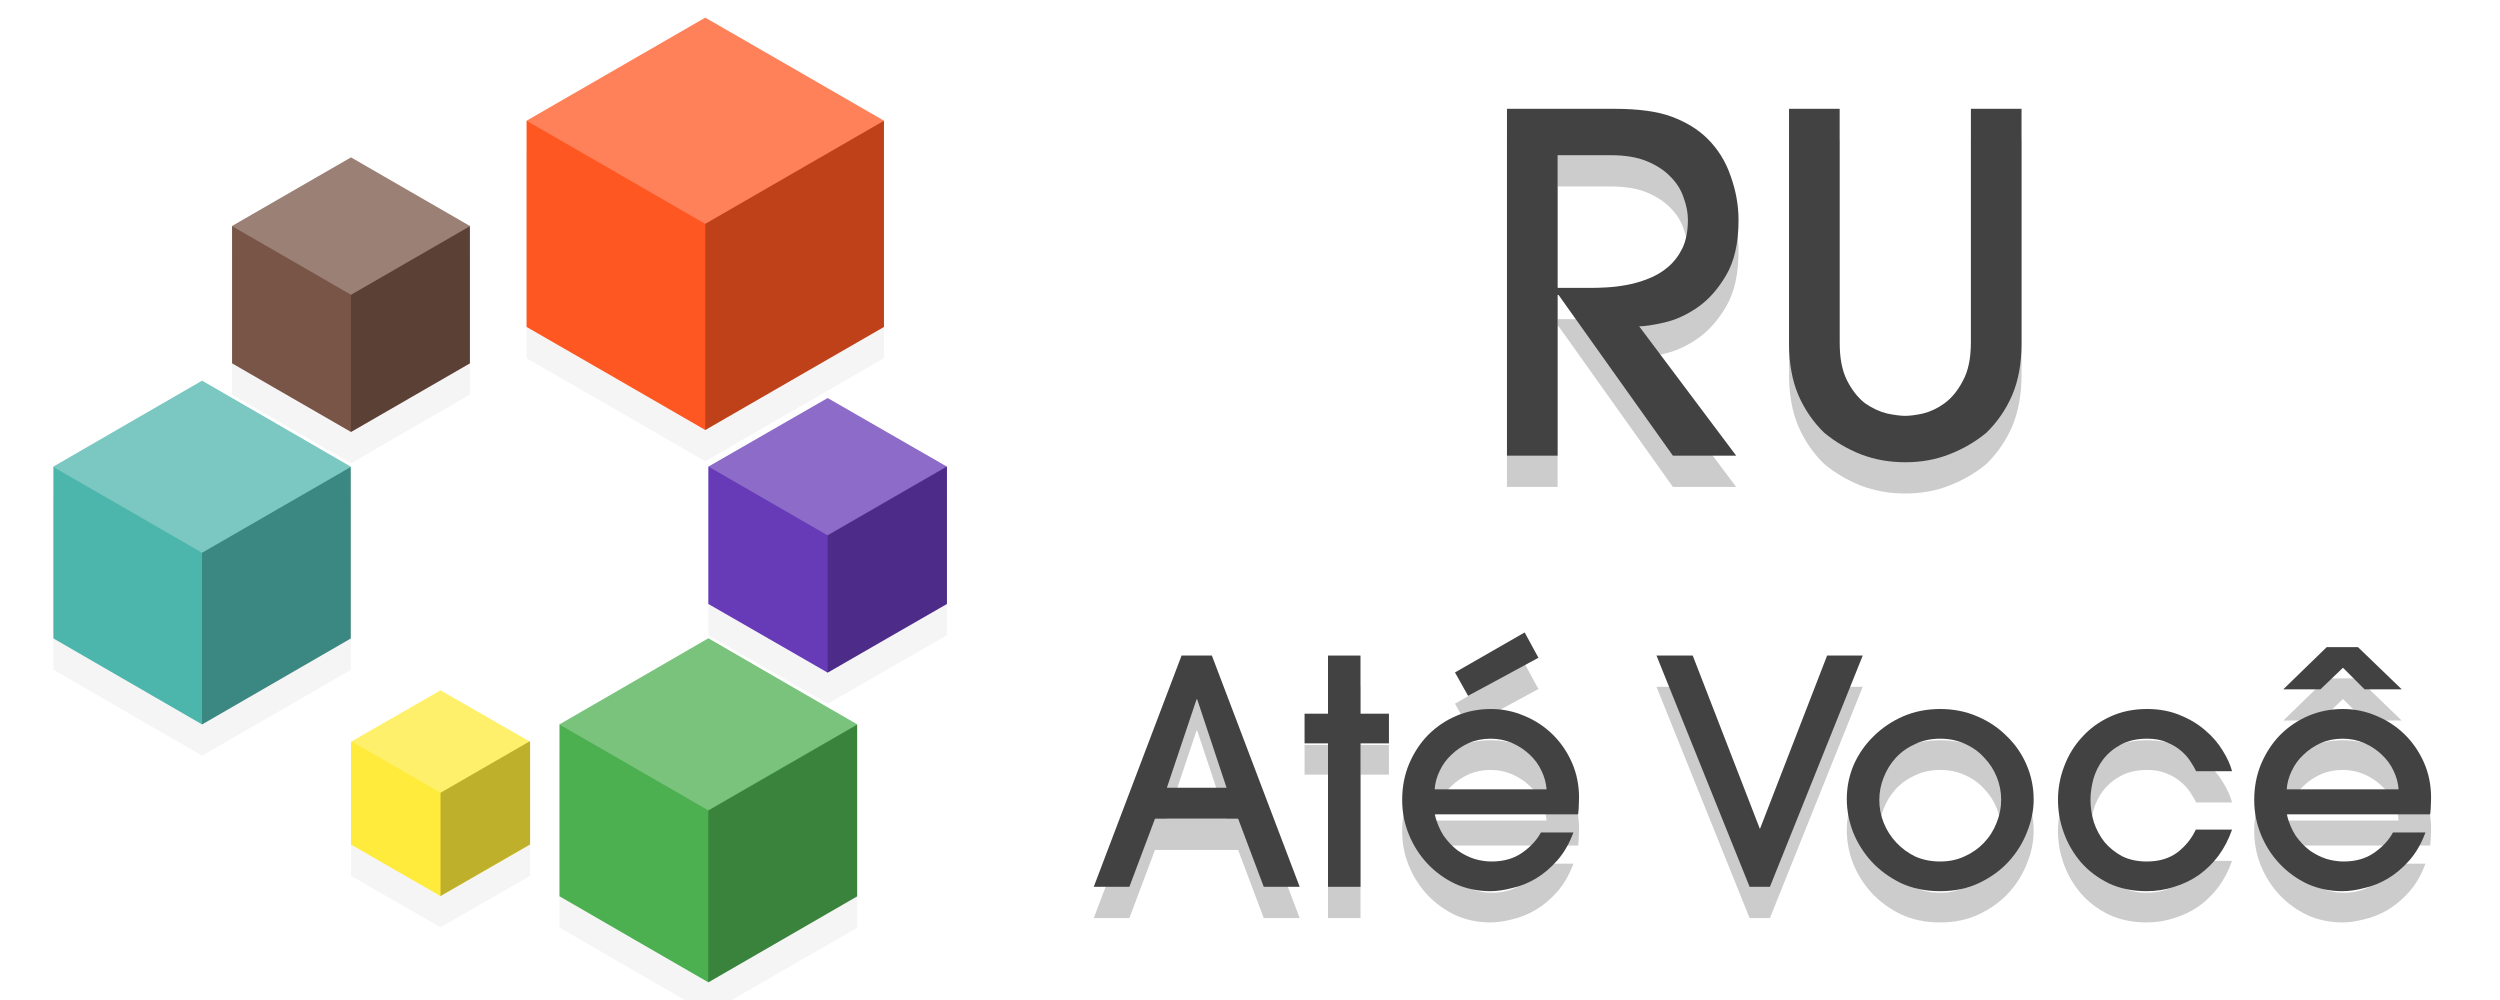 <?xml version="1.0" encoding="UTF-8" standalone="no"?>
<svg
   xmlns:dc="http://purl.org/dc/elements/1.1/"
   xmlns:cc="http://creativecommons.org/ns#"
   xmlns:rdf="http://www.w3.org/1999/02/22-rdf-syntax-ns#"
   xmlns:svg="http://www.w3.org/2000/svg"
   xmlns="http://www.w3.org/2000/svg"
   version="1.1"
   id="Layer_1"
   x="0px"
   y="0px"
   width="160"
   height="64"
   viewBox="212.605 13.333 160 64"
   enable-background="new 212.605 13.333 120.916 63"
   xml:space="preserve"><defs
     id="defs33"><filter
       style="color-interpolation-filters:sRGB"
       id="filter4243"
       x="-0.038"
       width="1.076"
       y="-0.065"
       height="1.13"><feGaussianBlur
         stdDeviation="1.357"
         id="feGaussianBlur4245" /></filter><filter
       style="color-interpolation-filters:sRGB"
       id="filter4572"
       x="-0.05"
       width="1.1"
       y="-0.046"
       height="1.092"><feGaussianBlur
         stdDeviation="1.189"
         id="feGaussianBlur4574" /></filter></defs><path
     style="opacity:0.2;fill:#000000;filter:url(#filter4572)"
     d="m 257.74,16.464 -5.715,3.297 -5.721,3.301 0,6.598 0,6.598 5.723,3.295 5.713,3.299 0.002,0.002 5.719,-3.301 0.002,0 5.715,-3.295 0,-0.002 0,-6.598 0,-6.596 -5.715,-3.299 -0.002,-0.002 -5.719,-3.295 -0.002,-0.002 z m -22.67,8.945 -3.809,2.195 -3.805,2.195 -0.006,0.004 0.006,0.004 0,4.387 0,4.393 3.805,2.197 3.809,2.195 3.803,-2.195 3.805,-2.197 0,-4.389 0,-0.004 0,-4.385 0.012,-0.006 -3.809,-2.197 -3.811,-2.197 z m -9.533,14.291 -4.758,2.75 -4.758,2.75 -0.019,0.01 0.019,0.012 0,5.475 0,5.496 4.758,2.75 4.756,2.754 0.002,0 4.764,-2.748 4.76,-2.746 0,-5.494 0,-5.494 0.01,-0.004 -2.629,-1.518 -2.146,-1.242 -4.758,-2.75 z m 40.037,1.111 -3.818,2.195 -3.818,2.197 0,4.395 0,4.389 3.818,2.195 3.818,2.199 3.816,-2.199 3.818,-2.195 0,-0.01 0,-4.379 0,-0.025 0,-4.402 -0.027,0.018 -3.791,-2.182 -3.816,-2.195 z m -7.637,15.375 -1.16,0.672 -3.613,2.084 -4.77,2.752 0.018,0.01 0,5.488 0,5.502 4.764,2.758 4.762,2.75 4.762,-2.75 0.002,0 4.762,-2.746 0,-0.012 0,-5.482 0,-0.02 0,-5.498 -4.764,-2.752 -0.002,0 -4.76,-2.756 z m -17.141,3.33 -2.865,1.646 -2.861,1.646 0,3.291 0,3.285 2.861,1.65 2.865,1.645 2.867,-1.645 2.867,-1.65 0,-0.012 0,-3.273 0,-0.035 0,-3.305 -0.043,0.023 -2.824,-1.621 -2.867,-1.646 z"
     id="polygon4442" /><g
     id="g4341"><g
       id="g4307"
       transform="translate(3.397,-1.132)"><polygon
         transform="translate(-0.531,1.652)"
         style="fill:#ff5722"
         points="243.439,33.736 243.439,27.138 243.439,20.542 249.16,17.242 254.875,13.945 260.596,17.242 266.312,20.542 266.312,27.138 266.312,33.736 260.596,37.032 254.875,40.333 249.16,37.032 "
         id="polygon13" /><rect
         style="fill:none"
         x="242.907"
         y="22.194"
         width="22.873"
         height="13.194"
         id="rect29" /><path
         id="polygon3371"
         d="m 254.343,15.596 -5.715,3.297 -5.721,3.301 5.721,3.297 5.715,3.301 5.721,-3.301 5.717,-3.297 -5.717,-3.301 -5.721,-3.297 z"
         style="opacity:0.25;fill:#ffffff" /><path
         id="path3373"
         d="m 265.781,22.194 -5.717,3.297 -5.721,3.301 0,13.193 5.721,-3.301 5.717,-3.297 0,-6.598 0,-6.596 z"
         style="opacity:0.25;fill:#000000" /></g><g
       id="g4313"
       transform="translate(3.397,-1.132)"><polygon
         transform="translate(-0.531,1.652)"
         style="fill:#673ab7"
         points="255.072,51.467 255.072,47.078 255.072,42.684 258.889,40.487 262.708,38.291 266.524,40.487 270.343,42.684 270.343,47.078 270.343,51.467 266.524,53.662 262.708,55.862 258.889,53.662 "
         id="polygon15" /><path
         id="path3373-8"
         d="m 269.812,44.302 -3.816,2.201 -3.819,2.204 0,8.808 3.819,-2.204 3.816,-2.201 0,-4.404 0,-4.403 z"
         style="opacity:0.25;fill:#000000" /><path
         id="polygon3371-3"
         d="m 262.175,39.943 -3.805,2.195 -3.809,2.198 3.809,2.195 3.805,2.198 3.809,-2.198 3.806,-2.195 -3.806,-2.198 -3.809,-2.195 z"
         style="opacity:0.25;fill:#ffffff" /></g><g
       id="g4318"
       transform="translate(3.397,-1.132)"><polygon
         transform="translate(-0.531,1.652)"
         style="fill:#4caf50"
         points="245.546,70.174 245.546,64.673 245.546,59.174 250.309,56.423 255.072,53.667 259.833,56.423 264.596,59.174 264.596,64.673 264.596,70.174 259.833,72.931 255.072,75.681 250.309,72.931 "
         id="polygon11" /><path
         id="polygon3371-1"
         d="m 254.53,55.326 -4.764,2.748 -4.769,2.752 4.769,2.748 4.764,2.752 4.769,-2.752 4.766,-2.748 -4.766,-2.752 -4.769,-2.748 z"
         style="opacity:0.25;fill:#ffffff" /><path
         id="path3373-8-3"
         d="m 264.065,60.851 -4.761,2.746 -4.764,2.749 0,10.987 4.764,-2.749 4.761,-2.746 0,-5.494 0,-5.493 z"
         style="opacity:0.25;fill:#000000" /></g><g
       id="g4323"
       transform="translate(3.397,-1.132)"><polygon
         transform="translate(-0.531,1.652)"
         style="fill:#ffeb3b"
         points="232.203,66.866 232.203,63.58 232.203,60.289 235.066,58.642 237.931,56.997 240.798,58.642 243.664,60.289 243.664,63.58 243.664,66.866 240.798,68.515 237.931,70.16 235.066,68.515 "
         id="polygon17" /><path
         id="path3373-8-3-9"
         d="m 243.133,61.892 -2.866,1.653 -2.867,1.655 0,6.613 2.867,-1.655 2.866,-1.653 0,-3.307 0,-3.306 z"
         style="opacity:0.25;fill:#000000" /><path
         id="polygon3371-1-2"
         d="m 237.4,58.649 -2.837,1.636 -2.84,1.638 2.84,1.636 2.837,1.638 2.84,-1.638 2.838,-1.636 -2.838,-1.638 -2.84,-1.636 z"
         style="opacity:0.25;fill:#ffffff" /></g><polygon
       id="polygon9"
       points="213.156,42.679 217.912,39.929 222.671,37.18 227.429,39.929 232.183,42.679 232.183,48.176 232.183,53.672 227.429,56.423 222.671,59.176 217.912,56.423 213.156,53.672 213.156,48.176 "
       style="fill:#4db6ac"
       transform="translate(2.865,0.52)" /><path
       style="opacity:0.25;fill:#000000"
       d="m 235.06,43.215 -4.761,2.746 -4.764,2.749 0,10.987 4.764,-2.749 4.761,-2.746 0,-5.494 0,-5.493 z"
       id="path3373-8-3-95" /><path
       style="opacity:0.25;fill:#ffffff"
       d="m 225.535,37.709 -4.764,2.748 -4.769,2.752 4.769,2.748 4.764,2.752 4.769,-2.752 4.766,-2.748 -4.766,-2.752 -4.769,-2.748 z"
       id="polygon3371-1-3" /><g
       id="g4333"
       transform="translate(3.397,-1.132)"><polygon
         transform="translate(-0.531,1.652)"
         style="fill:#795548"
         points="224.591,36.067 224.591,31.674 224.591,27.279 228.396,25.084 232.203,22.889 236.007,25.084 239.812,27.279 239.812,31.674 239.812,36.067 236.007,38.264 232.203,40.459 228.396,38.264 "
         id="polygon19" /><path
         id="path3373-8-3-90"
         d="m 239.281,28.942 -3.803,2.193 -3.806,2.196 0,8.777 3.806,-2.196 3.803,-2.193 0,-4.389 0,-4.388 z"
         style="opacity:0.25;fill:#000000" /><path
         id="polygon3371-1-8"
         d="m 231.672,24.541 -3.807,2.196 -3.811,2.199 3.811,2.196 3.807,2.199 3.811,-2.199 3.808,-2.196 -3.808,-2.199 -3.811,-2.196 z"
         style="opacity:0.25;fill:#ffffff" /></g></g><g
     id="text3358-4"
     style="font-style:normal;font-variant:normal;font-weight:500;font-stretch:normal;font-size:20px;line-height:125%;font-family:'AvantGarde LT Medium';-inkscape-font-specification:'AvantGarde LT Medium, Medium';text-align:center;letter-spacing:0px;word-spacing:0px;writing-mode:lr-tb;text-anchor:middle;opacity:0.2;fill:#000000;fill-opacity:1;stroke:none;stroke-width:1px;stroke-linecap:butt;stroke-linejoin:miter;stroke-opacity:1;filter:url(#filter4243)"
     transform="translate(6,0)"><path
       id="path3370"
       style="font-size:30px;fill:#000000"
       d="m 306.291,33.757 2.22,0 q 0.33,0 0.9,-0.03 0.6,-0.03 1.26,-0.15 0.69,-0.12 1.38,-0.39 0.72,-0.27 1.29,-0.75 0.57,-0.48 0.93,-1.2 0.36,-0.75 0.36,-1.83 0,-0.69 -0.27,-1.41 -0.24,-0.75 -0.84,-1.35 -0.57,-0.6 -1.5,-0.99 -0.93,-0.39 -2.31,-0.39 l -3.42,0 0,8.49 z m 7.38,10.74 -7.32,-10.29 -0.06,0 0,10.29 -3.24,0 0,-22.2 6.87,0 q 2.34,0 3.69,0.51 1.35,0.51 2.22,1.35 1.05,1.02 1.53,2.43 0.51,1.41 0.51,2.82 0,2.22 -0.81,3.57 -0.78,1.32 -1.83,2.04 -1.05,0.72 -2.13,0.96 -1.05,0.24 -1.59,0.24 l 6.21,8.28 -4.05,0 z" /><path
       id="path3372"
       style="font-size:30px;fill:#000000"
       d="m 335.983,37.327 q 0,1.89 -0.6,3.3 -0.6,1.38 -1.65,2.4 -1.05,0.87 -2.37,1.38 -1.29,0.51 -2.82,0.51 -1.53,0 -2.85,-0.51 -1.29,-0.51 -2.34,-1.38 -1.05,-1.02 -1.65,-2.4 -0.6,-1.41 -0.6,-3.3 l 0,-15.03 3.24,0 0,14.94 q 0,1.53 0.48,2.46 0.48,0.93 1.14,1.44 0.69,0.48 1.41,0.66 0.72,0.15 1.17,0.15 0.45,0 1.14,-0.15 0.72,-0.18 1.38,-0.66 0.69,-0.51 1.17,-1.44 0.51,-0.93 0.51,-2.46 l 0,-14.94 3.24,0 0,15.03 z" /><path
       id="path3374"
       d="m 285.105,65.749 -1.88,-5.66 -0.04,0 -1.9,5.66 3.82,0 z m 2.38,6.34 -1.64,-4.36 -5.32,0 -1.64,4.36 -2.28,0 5.62,-14.8 1.94,0 5.62,14.8 -2.3,0 z" /><path
       id="path3376"
       d="m 293.677,72.089 -2.08,0 0,-9.18 -1.5,0 0,-1.9 1.5,0 0,-3.72 2.08,0 0,3.72 1.82,0 0,1.9 -1.82,0 0,9.18 z" /><path
       id="path3378"
       d="m 299.724,58.369 4.46,-2.56 0.88,1.62 -4.5,2.44 -0.84,-1.5 z m 5.86,7.48 q -0.04,-0.6 -0.32,-1.18 -0.28,-0.6 -0.76,-1.04 -0.48,-0.46 -1.12,-0.74 -0.64,-0.28 -1.38,-0.28 -0.76,0 -1.4,0.28 -0.62,0.28 -1.1,0.74 -0.48,0.44 -0.76,1.04 -0.28,0.58 -0.32,1.18 l 7.16,0 z m -7.16,1.6 q 0.2,0.8 0.58,1.38 0.4,0.56 0.9,0.94 0.52,0.36 1.08,0.54 0.56,0.16 1.08,0.16 1.16,0 1.96,-0.56 0.82,-0.58 1.2,-1.3 l 2.08,0 q -0.4,1.08 -1.04,1.8 -0.64,0.72 -1.38,1.16 -0.72,0.42 -1.5,0.6 -0.76,0.2 -1.4,0.2 -1.18,0 -2.22,-0.46 -1.02,-0.48 -1.78,-1.28 -0.76,-0.8 -1.2,-1.86 -0.44,-1.06 -0.44,-2.24 0,-1.24 0.44,-2.3 0.46,-1.08 1.22,-1.86 0.78,-0.78 1.8,-1.22 1.04,-0.44 2.22,-0.44 1.12,0 2.14,0.44 1.02,0.42 1.8,1.18 0.78,0.76 1.24,1.8 0.46,1.04 0.46,2.26 0,0.28 -0.02,0.62 -0.02,0.34 -0.04,0.44 l -9.18,0 z" /><path
       id="path3380"
       d="m 318.58,72.089 -5.96,-14.8 2.32,0 4.3,11.1 4.3,-11.1 2.28,0 -5.94,14.8 -1.3,0 z" /><path
       id="path3382"
       d="m 334.68,66.509 q 0,-0.74 -0.28,-1.44 -0.28,-0.7 -0.8,-1.24 -0.5,-0.56 -1.22,-0.88 -0.72,-0.34 -1.6,-0.34 -0.88,0 -1.6,0.34 -0.72,0.32 -1.24,0.88 -0.5,0.54 -0.78,1.26 -0.28,0.7 -0.28,1.44 0,0.76 0.28,1.46 0.28,0.7 0.8,1.26 0.52,0.56 1.22,0.9 0.72,0.32 1.6,0.32 0.84,0 1.54,-0.32 0.72,-0.32 1.24,-0.86 0.54,-0.56 0.82,-1.28 0.3,-0.72 0.3,-1.5 z m 2.08,0 q 0,1.02 -0.42,2.06 -0.4,1.04 -1.16,1.88 -0.76,0.84 -1.88,1.38 -1.12,0.54 -2.52,0.54 -1.4,0 -2.52,-0.52 -1.1,-0.54 -1.88,-1.38 -0.76,-0.84 -1.18,-1.88 -0.4,-1.06 -0.4,-2.12 0,-1.14 0.44,-2.18 0.46,-1.04 1.26,-1.82 0.8,-0.8 1.88,-1.28 1.1,-0.48 2.4,-0.48 1.26,0 2.34,0.46 1.1,0.46 1.9,1.26 0.82,0.78 1.28,1.84 0.46,1.06 0.46,2.24 z" /><path
       id="path3384"
       d="m 347.156,64.689 q -0.12,-0.26 -0.36,-0.62 -0.22,-0.36 -0.6,-0.68 -0.36,-0.32 -0.9,-0.54 -0.52,-0.24 -1.26,-0.24 -1,0 -1.7,0.38 -0.7,0.38 -1.14,0.96 -0.42,0.56 -0.62,1.26 -0.18,0.7 -0.18,1.32 0,0.72 0.22,1.44 0.24,0.7 0.68,1.26 0.46,0.54 1.12,0.9 0.68,0.34 1.58,0.34 1.18,0 1.96,-0.58 0.78,-0.6 1.18,-1.46 l 2.32,0 q -0.32,0.92 -0.86,1.66 -0.54,0.72 -1.26,1.24 -0.72,0.5 -1.58,0.76 -0.84,0.28 -1.76,0.28 -1.36,0 -2.42,-0.5 -1.06,-0.52 -1.78,-1.34 -0.72,-0.84 -1.1,-1.88 -0.38,-1.04 -0.38,-2.12 0,-1.12 0.4,-2.16 0.4,-1.06 1.14,-1.86 0.74,-0.82 1.78,-1.3 1.06,-0.5 2.38,-0.5 1.18,0 2.12,0.4 0.94,0.38 1.62,0.98 0.68,0.58 1.1,1.28 0.44,0.7 0.6,1.32 l -2.3,0 z" /><path
       id="path3386"
       d="m 357.935,59.449 -1.38,-1.38 -1.44,1.38 -2.38,0 2.78,-2.7 2,0 2.8,2.7 -2.38,0 z m 2.18,6.4 q -0.04,-0.6 -0.32,-1.18 -0.28,-0.6 -0.76,-1.04 -0.48,-0.46 -1.12,-0.74 -0.64,-0.28 -1.38,-0.28 -0.76,0 -1.4,0.28 -0.62,0.28 -1.1,0.74 -0.48,0.44 -0.76,1.04 -0.28,0.58 -0.32,1.18 l 7.16,0 z m -7.16,1.6 q 0.2,0.8 0.58,1.38 0.4,0.56 0.9,0.94 0.52,0.36 1.08,0.54 0.56,0.16 1.08,0.16 1.16,0 1.96,-0.56 0.82,-0.58 1.2,-1.3 l 2.08,0 q -0.4,1.08 -1.04,1.8 -0.64,0.72 -1.38,1.16 -0.72,0.42 -1.5,0.6 -0.76,0.2 -1.4,0.2 -1.18,0 -2.22,-0.46 -1.02,-0.48 -1.78,-1.28 -0.76,-0.8 -1.2,-1.86 -0.44,-1.06 -0.44,-2.24 0,-1.24 0.44,-2.3 0.46,-1.08 1.22,-1.86 0.78,-0.78 1.8,-1.22 1.04,-0.44 2.22,-0.44 1.12,0 2.14,0.44 1.02,0.42 1.8,1.18 0.78,0.76 1.24,1.8 0.46,1.04 0.46,2.26 0,0.28 -0.02,0.62 -0.02,0.34 -0.04,0.44 l -9.18,0 z" /></g><g
     id="text3358"
     style="font-style:normal;font-variant:normal;font-weight:500;font-stretch:normal;font-size:20px;line-height:125%;font-family:'AvantGarde LT Medium';-inkscape-font-specification:'AvantGarde LT Medium, Medium';text-align:center;letter-spacing:0px;word-spacing:0px;writing-mode:lr-tb;text-anchor:middle;fill:#424242;fill-opacity:1;stroke:none;stroke-width:1px;stroke-linecap:butt;stroke-linejoin:miter;stroke-opacity:1"
     transform="translate(6,0)"><path
       id="path3389"
       style="font-size:30px;fill:#424242;fill-opacity:1"
       d="m 306.291,31.757 2.22,0 q 0.33,0 0.9,-0.03 0.6,-0.03 1.26,-0.15 0.69,-0.12 1.38,-0.39 0.72,-0.27 1.29,-0.75 0.57,-0.48 0.93,-1.2 0.36,-0.75 0.36,-1.83 0,-0.69 -0.27,-1.41 -0.24,-0.75 -0.84,-1.35 -0.57,-0.6 -1.5,-0.99 -0.93,-0.39 -2.31,-0.39 l -3.42,0 0,8.49 z m 7.38,10.74 -7.32,-10.29 -0.06,0 0,10.29 -3.24,0 0,-22.2 6.87,0 q 2.34,0 3.69,0.51 1.35,0.51 2.22,1.35 1.05,1.02 1.53,2.43 0.51,1.41 0.51,2.82 0,2.22 -0.81,3.57 -0.78,1.32 -1.83,2.04 -1.05,0.72 -2.13,0.96 -1.05,0.24 -1.59,0.24 l 6.21,8.28 -4.05,0 z" /><path
       id="path3391"
       style="font-size:30px;fill:#424242;fill-opacity:1"
       d="m 335.983,35.327 q 0,1.89 -0.6,3.3 -0.6,1.38 -1.65,2.4 -1.05,0.87 -2.37,1.38 -1.29,0.51 -2.82,0.51 -1.53,0 -2.85,-0.51 -1.29,-0.51 -2.34,-1.38 -1.05,-1.02 -1.65,-2.4 -0.6,-1.41 -0.6,-3.3 l 0,-15.03 3.24,0 0,14.94 q 0,1.53 0.48,2.46 0.48,0.93 1.14,1.44 0.69,0.48 1.41,0.66 0.72,0.15 1.17,0.15 0.45,0 1.14,-0.15 0.72,-0.18 1.38,-0.66 0.69,-0.51 1.17,-1.44 0.51,-0.93 0.51,-2.46 l 0,-14.94 3.24,0 0,15.03 z" /><path
       style="fill:#424242;fill-opacity:1"
       id="path3393"
       d="m 285.105,63.749 -1.88,-5.66 -0.04,0 -1.9,5.66 3.82,0 z m 2.38,6.34 -1.64,-4.36 -5.32,0 -1.64,4.36 -2.28,0 5.62,-14.8 1.94,0 5.62,14.8 -2.3,0 z" /><path
       style="fill:#424242;fill-opacity:1"
       id="path3395"
       d="m 293.677,70.089 -2.08,0 0,-9.18 -1.5,0 0,-1.9 1.5,0 0,-3.72 2.08,0 0,3.72 1.82,0 0,1.9 -1.82,0 0,9.18 z" /><path
       style="fill:#424242;fill-opacity:1"
       id="path3397"
       d="m 299.724,56.369 4.46,-2.56 0.88,1.62 -4.5,2.44 -0.84,-1.5 z m 5.86,7.48 q -0.04,-0.6 -0.32,-1.18 -0.28,-0.6 -0.76,-1.04 -0.48,-0.46 -1.12,-0.74 -0.64,-0.28 -1.38,-0.28 -0.76,0 -1.4,0.28 -0.62,0.28 -1.1,0.74 -0.48,0.44 -0.76,1.04 -0.28,0.58 -0.32,1.18 l 7.16,0 z m -7.16,1.6 q 0.2,0.8 0.58,1.38 0.4,0.56 0.9,0.94 0.52,0.36 1.08,0.54 0.56,0.16 1.08,0.16 1.16,0 1.96,-0.56 0.82,-0.58 1.2,-1.3 l 2.08,0 q -0.4,1.08 -1.04,1.8 -0.64,0.72 -1.38,1.16 -0.72,0.42 -1.5,0.6 -0.76,0.2 -1.4,0.2 -1.18,0 -2.22,-0.46 -1.02,-0.48 -1.78,-1.28 -0.76,-0.8 -1.2,-1.86 -0.44,-1.06 -0.44,-2.24 0,-1.24 0.44,-2.3 0.46,-1.08 1.22,-1.86 0.78,-0.78 1.8,-1.22 1.04,-0.44 2.22,-0.44 1.12,0 2.14,0.44 1.02,0.42 1.8,1.18 0.78,0.76 1.24,1.8 0.46,1.04 0.46,2.26 0,0.28 -0.02,0.62 -0.02,0.34 -0.04,0.44 l -9.18,0 z" /><path
       style="fill:#424242;fill-opacity:1"
       id="path3399"
       d="m 318.58,70.089 -5.96,-14.8 2.32,0 4.3,11.1 4.3,-11.1 2.28,0 -5.94,14.8 -1.3,0 z" /><path
       style="fill:#424242;fill-opacity:1"
       id="path3401"
       d="m 334.68,64.509 q 0,-0.74 -0.28,-1.44 -0.28,-0.7 -0.8,-1.24 -0.5,-0.56 -1.22,-0.88 -0.72,-0.34 -1.6,-0.34 -0.88,0 -1.6,0.34 -0.72,0.32 -1.24,0.88 -0.5,0.54 -0.78,1.26 -0.28,0.7 -0.28,1.44 0,0.76 0.28,1.46 0.28,0.7 0.8,1.26 0.52,0.56 1.22,0.9 0.72,0.32 1.6,0.32 0.84,0 1.54,-0.32 0.72,-0.32 1.24,-0.86 0.54,-0.56 0.82,-1.28 0.3,-0.72 0.3,-1.5 z m 2.08,0 q 0,1.02 -0.42,2.06 -0.4,1.04 -1.16,1.88 -0.76,0.84 -1.88,1.38 -1.12,0.54 -2.52,0.54 -1.4,0 -2.52,-0.52 -1.1,-0.54 -1.88,-1.38 -0.76,-0.84 -1.18,-1.88 -0.4,-1.06 -0.4,-2.12 0,-1.14 0.44,-2.18 0.46,-1.04 1.26,-1.82 0.8,-0.8 1.88,-1.28 1.1,-0.48 2.4,-0.48 1.26,0 2.34,0.46 1.1,0.46 1.9,1.26 0.82,0.78 1.28,1.84 0.46,1.06 0.46,2.24 z" /><path
       style="fill:#424242;fill-opacity:1"
       id="path3403"
       d="m 347.156,62.689 q -0.12,-0.26 -0.36,-0.62 -0.22,-0.36 -0.6,-0.68 -0.36,-0.32 -0.9,-0.54 -0.52,-0.24 -1.26,-0.24 -1,0 -1.7,0.38 -0.7,0.38 -1.14,0.96 -0.42,0.56 -0.62,1.26 -0.18,0.7 -0.18,1.32 0,0.72 0.22,1.44 0.24,0.7 0.68,1.26 0.46,0.54 1.12,0.9 0.68,0.34 1.58,0.34 1.18,0 1.96,-0.58 0.78,-0.6 1.18,-1.46 l 2.32,0 q -0.32,0.92 -0.86,1.66 -0.54,0.72 -1.26,1.24 -0.72,0.5 -1.58,0.76 -0.84,0.28 -1.76,0.28 -1.36,0 -2.42,-0.5 -1.06,-0.52 -1.78,-1.34 -0.72,-0.84 -1.1,-1.88 -0.38,-1.04 -0.38,-2.12 0,-1.12 0.4,-2.16 0.4,-1.06 1.14,-1.86 0.74,-0.82 1.78,-1.3 1.06,-0.5 2.38,-0.5 1.18,0 2.12,0.4 0.94,0.38 1.62,0.98 0.68,0.58 1.1,1.28 0.44,0.7 0.6,1.32 l -2.3,0 z" /><path
       style="fill:#424242;fill-opacity:1"
       id="path3405"
       d="m 357.935,57.449 -1.38,-1.38 -1.44,1.38 -2.38,0 2.78,-2.7 2,0 2.8,2.7 -2.38,0 z m 2.18,6.4 q -0.04,-0.6 -0.32,-1.18 -0.28,-0.6 -0.76,-1.04 -0.48,-0.46 -1.12,-0.74 -0.64,-0.28 -1.38,-0.28 -0.76,0 -1.4,0.28 -0.62,0.28 -1.1,0.74 -0.48,0.44 -0.76,1.04 -0.28,0.58 -0.32,1.18 l 7.16,0 z m -7.16,1.6 q 0.2,0.8 0.58,1.38 0.4,0.56 0.9,0.94 0.52,0.36 1.08,0.54 0.56,0.16 1.08,0.16 1.16,0 1.96,-0.56 0.82,-0.58 1.2,-1.3 l 2.08,0 q -0.4,1.08 -1.04,1.8 -0.64,0.72 -1.38,1.16 -0.72,0.42 -1.5,0.6 -0.76,0.2 -1.4,0.2 -1.18,0 -2.22,-0.46 -1.02,-0.48 -1.78,-1.28 -0.76,-0.8 -1.2,-1.86 -0.44,-1.06 -0.44,-2.24 0,-1.24 0.44,-2.3 0.46,-1.08 1.22,-1.86 0.78,-0.78 1.8,-1.22 1.04,-0.44 2.22,-0.44 1.12,0 2.14,0.44 1.02,0.42 1.8,1.18 0.78,0.76 1.24,1.8 0.46,1.04 0.46,2.26 0,0.28 -0.02,0.62 -0.02,0.34 -0.04,0.44 l -9.18,0 z" /></g></svg>
